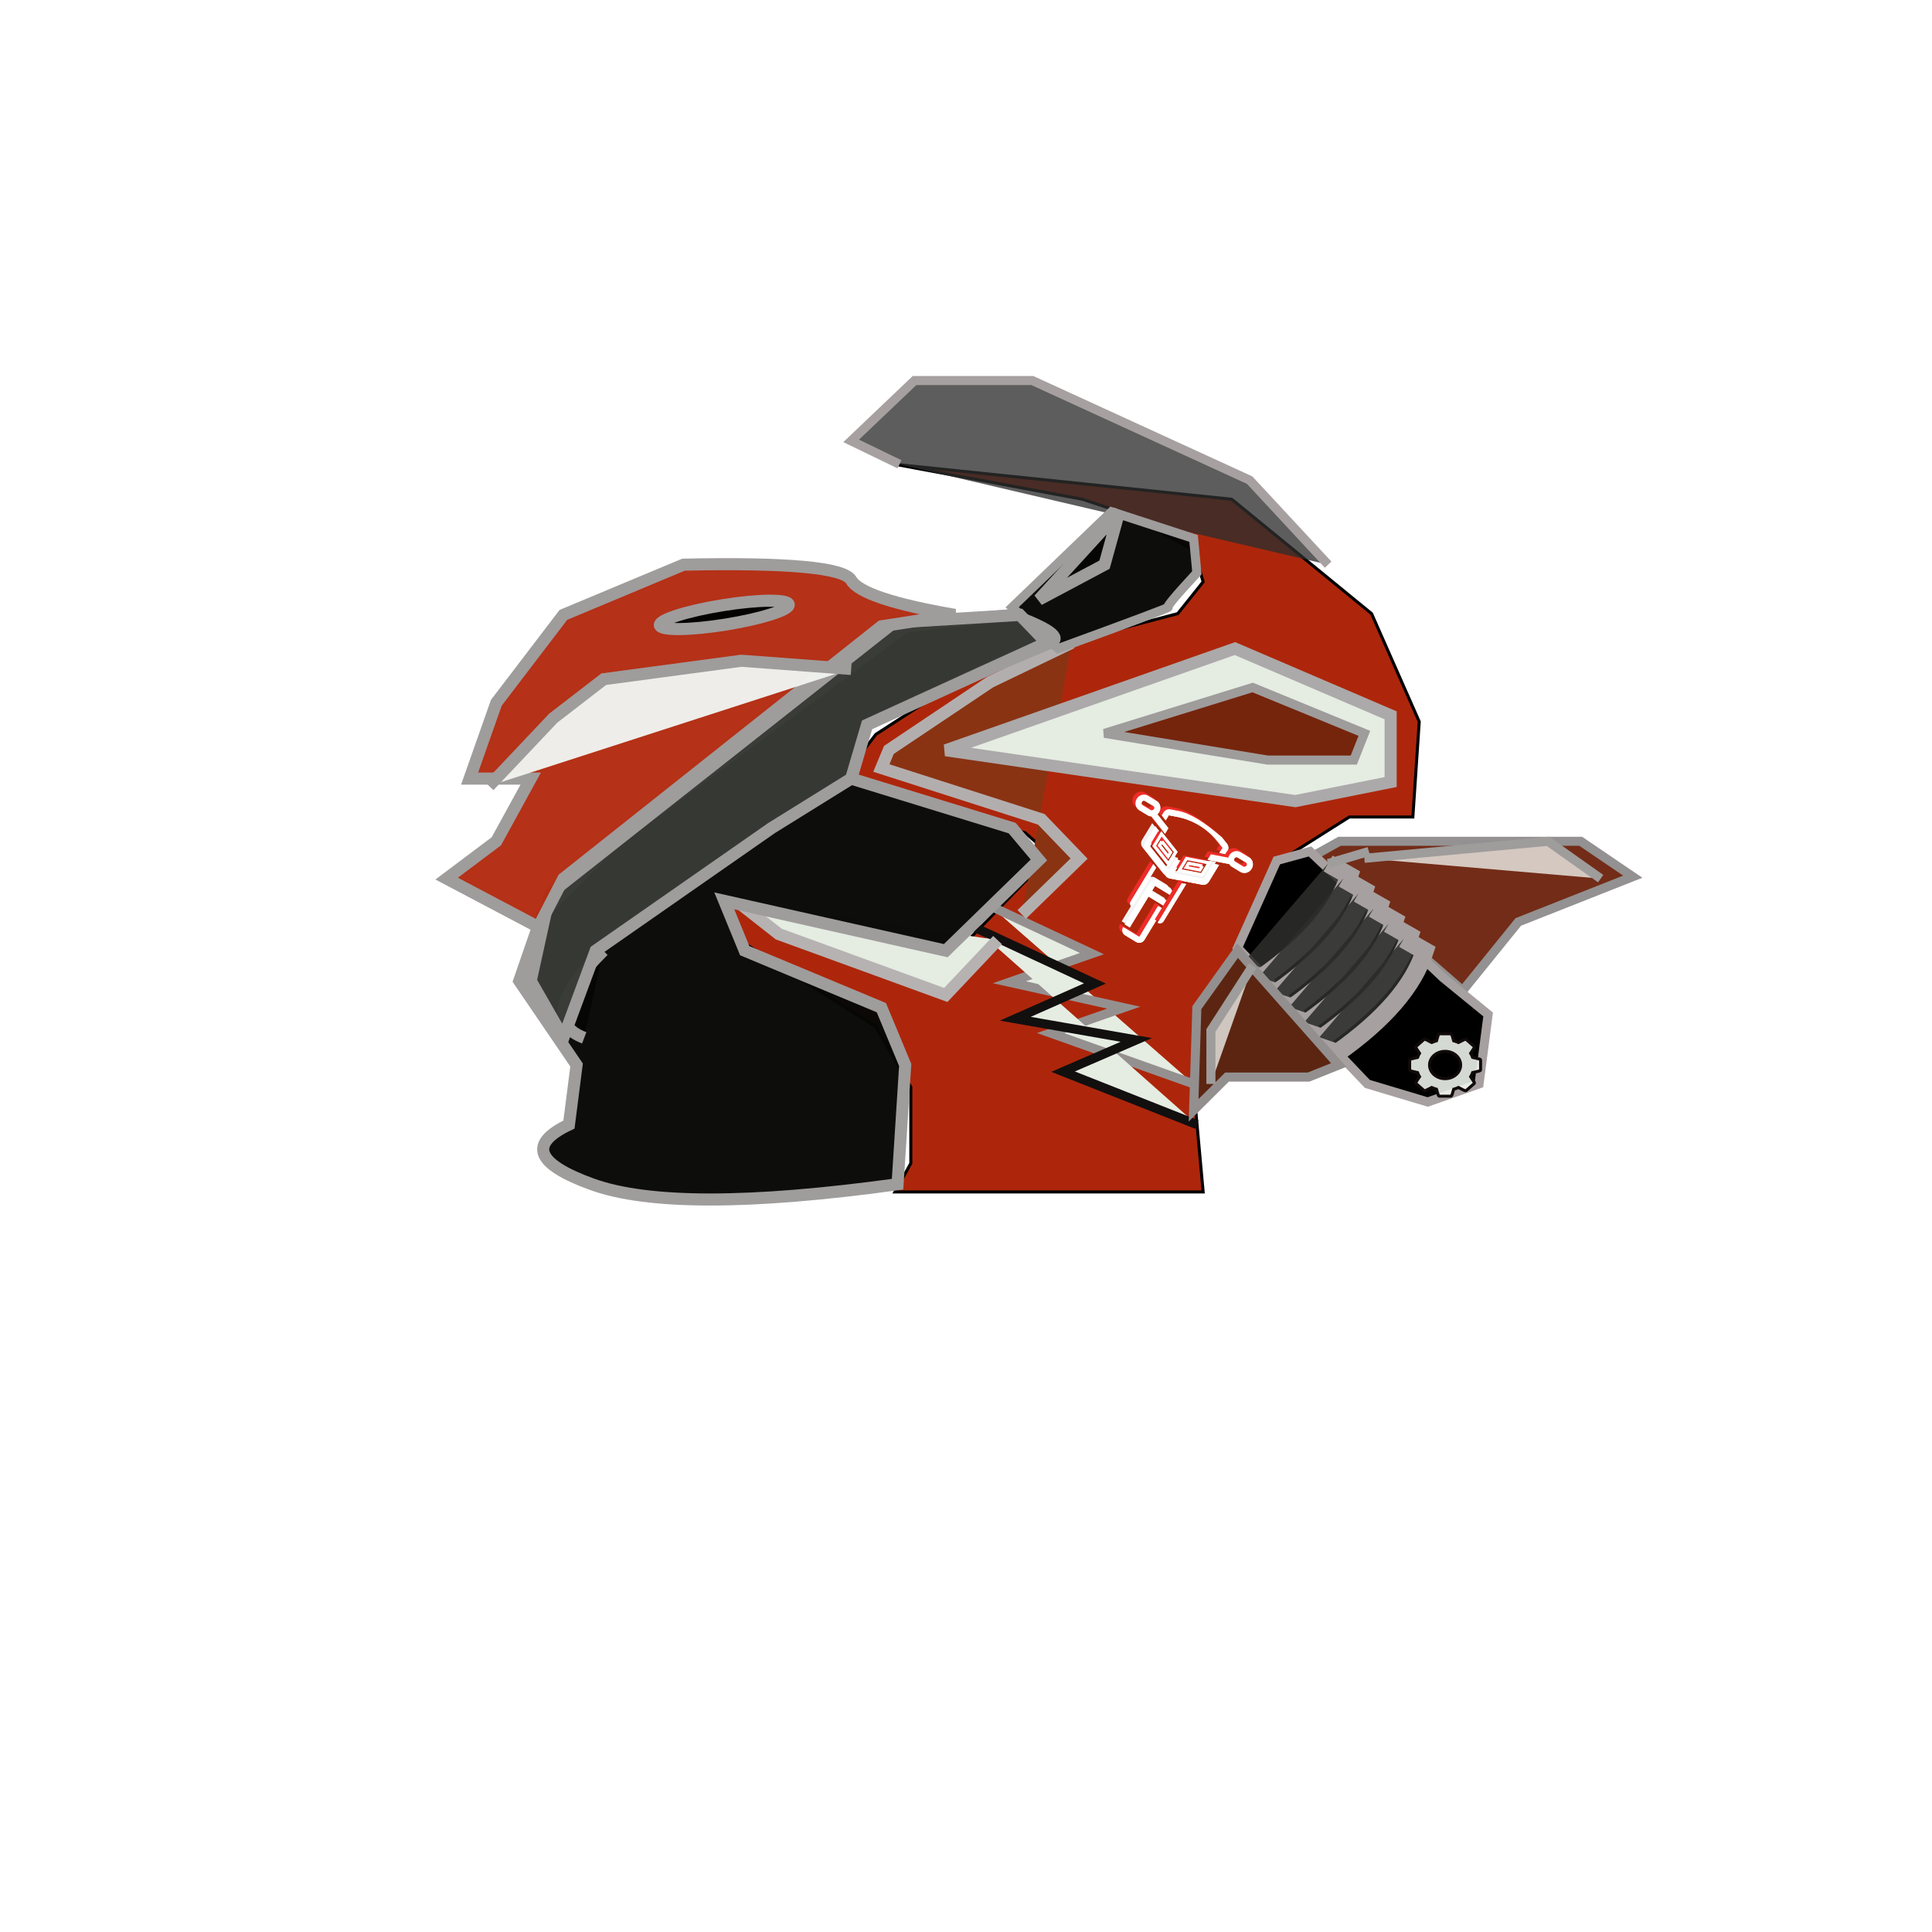 <?xml version="1.0" encoding="UTF-8" standalone="no"?>
<!DOCTYPE svg PUBLIC "-//W3C//DTD SVG 1.1//EN" "http://www.w3.org/Graphics/SVG/1.1/DTD/svg11.dtd">
<svg version="1.1" xmlns="http://www.w3.org/2000/svg" xmlns:xlink="http://www.w3.org/1999/xlink" preserveAspectRatio="xMidYMid meet" viewBox="0 0 640 640" width="640" height="640"><defs><path d="M408.03 165.38L454.35 203.27L470.14 239.06L468.03 270.64L446.98 270.64L426.98 283.27L398.56 332.74L395.4 360.11L398.56 394.85L358.56 394.85L296.46 394.85L301.72 385.38L301.72 360.11L290.14 340.11L246.98 312.74L239.93 296.96L313.3 319.06L348.03 283.27L339.61 275.88L279.61 256.96L290.14 243.27L325.93 220.11L390.14 203.27L398.56 192.74L395.4 182.22L374.35 170.64L358.56 165.38L296.46 153.8L408.03 165.38Z" id="g5ihx0GQ6"></path><path d="M395.4 359.06L348.03 342.22L372.25 333.8L334.35 325.38L361.72 315.9L328.03 300.11" id="a1nNyGGFQR"></path><path d="M396.47 372.53L352.15 355L376.42 344.49L336.32 337.47L362.7 325.79L322.6 307.09" id="aj38SkYQj"></path><path d="M330.46 311.42L313.3 329.59L257.96 309.42L243.96 298.42" id="c2qg86TieM"></path><path d="M355.03 212.92L328.03 225.92L294.46 248.42L291.96 254.42L344.96 271.42L357.46 284.42L338.46 302.92" id="b559JRBoJ"></path><path d="M439.96 187.05L413.96 159.05L341.96 126.05L302.96 126.05L281.96 146.05L297.96 153.8" id="e1zgzsIGFL"></path><path d="M429.09 265.38L460.67 259.06L460.67 236.96L409.09 214.85L313.3 248.53L429.09 265.38Z" id="dVCh9YYEN"></path><path d="M397.73 290.12L387.88 288.22L390.32 284.2C390.16 284.16 390.06 284.15 390.05 284.14C389.55 284.05 389.11 283.78 388.8 283.39C388.79 283.37 388.73 283.3 388.62 283.17L386.18 287.19L379.95 279.33L382.99 274.33L381.68 272.68C379.66 276.01 378.53 277.86 378.31 278.23C377.84 279 377.9 279.99 378.45 280.69C379.13 281.54 384.56 288.39 385.24 289.25C385.55 289.64 385.99 289.91 386.49 290C387.56 290.21 396.14 291.87 397.22 292.08C398.09 292.25 399 291.84 399.47 291.06C399.69 290.69 400.81 288.84 402.84 285.51L400.76 285.11L397.73 290.12Z" id="cNnr4J4Go"></path><path d="M387.02 295.73C387.6 294.78 387.31 293.55 386.37 292.98C386 292.75 383.04 290.95 382.67 290.73C381.73 290.16 380.51 290.47 379.93 291.42C379.37 292.34 376.58 296.93 371.57 305.2L373.26 306.23L379.47 296L384.87 299.28L385.91 297.55L380.51 294.28L381.62 292.45C384.86 294.42 386.66 295.51 387.02 295.73Z" id="e3V9WJSKUI"></path><path d="M371.69 308.81C370.75 308.24 370.47 307.02 371.04 306.06C371.04 306.06 371.04 306.06 371.04 306.06L376.41 309.32L382.63 299.07L384.33 300.1C380.59 306.25 378.52 309.67 378.1 310.35C377.53 311.29 376.3 311.61 375.37 311.04C374.63 310.6 372.06 309.04 371.69 308.81Z" id="bQaS1ffu7"></path><path d="M389.37 267.63C389.1 267.58 386.96 267.17 386.69 267.11C385.81 266.94 384.91 267.35 384.44 268.13C384.4 268.19 384.2 268.52 383.84 269.11L385.15 270.76L386.18 269.07C387.86 269.39 388.78 269.57 388.97 269.6C394.19 270.62 398.88 273.46 402.19 277.63C402.31 277.78 402.9 278.52 403.96 279.85L402.93 281.55L405 281.95C405.36 281.36 405.56 281.03 405.6 280.97C406.07 280.19 406.01 279.2 405.45 278.5C405.34 278.36 404.78 277.65 403.76 276.37C397.96 271.28 393.16 268.36 389.37 267.63Z" id="aiENf2EiR"></path><path d="M383.9 277.74L386.77 281.36L385.95 282.7L383.08 279.07L383.9 277.74M381.35 279.2L386.1 285.2L388.5 281.23L383.75 275.24L383.75 275.24L381.35 279.2Z" id="cs76gW7jm"></path><path d="M397.28 285.86L396.46 287.2L391.92 286.32L392.74 284.98L397.28 285.86M392.05 283.38L389.64 287.35L397.15 288.79L399.56 284.83L399.56 284.83L392.05 283.38Z" id="b2iQEsJHrR"></path><path d="M382.4 268.74C382.6 268.57 382.77 268.36 382.91 268.13C382.91 268.12 382.97 268.02 382.98 268.01C383.76 266.72 383.37 265.04 382.1 264.28C381.82 264.11 379.61 262.77 379.34 262.6C378.07 261.84 376.4 262.26 375.62 263.55C375.61 263.56 375.55 263.66 375.54 263.67C374.76 264.96 375.15 266.63 376.42 267.4C376.7 267.57 378.91 268.91 379.19 269.08C379.56 269.31 379.98 269.43 380.4 269.46C380.7 269.84 382.21 271.74 384.93 275.18L386.04 273.34C383.86 270.58 382.65 269.05 382.4 268.74ZM380.23 267.36C379.95 267.19 377.74 265.85 377.47 265.68C377.14 265.48 377.03 265.04 377.24 264.7C377.24 264.69 377.3 264.59 377.31 264.58C377.51 264.24 377.95 264.12 378.29 264.33C378.56 264.5 380.77 265.84 381.05 266.01C381.38 266.21 381.49 266.65 381.28 266.99C381.28 267 381.25 267.04 381.21 267.11C380.78 267.41 380.46 267.5 380.23 267.36Z" id="b2vaLUd4g"></path><path d="M410 281.31C408.73 280.54 407.06 280.97 406.28 282.26C406.27 282.27 406.21 282.36 406.2 282.38C406.06 282.61 405.96 282.85 405.89 283.11C405.51 283.03 403.59 282.66 400.13 282L399.02 283.83C403.32 284.66 405.71 285.13 406.19 285.22C406.41 285.58 406.71 285.89 407.09 286.12C407.36 286.29 409.57 287.63 409.85 287.8C411.12 288.57 412.79 288.14 413.57 286.86C413.57 286.84 413.63 286.75 413.64 286.74C414.42 285.44 414.03 283.76 412.76 282.99C412.21 282.65 410.27 281.48 410 281.31ZM410.89 286.06C410.62 285.9 408.41 284.56 408.13 284.39C407.8 284.19 407.69 283.75 407.9 283.4C407.9 283.39 407.96 283.3 407.97 283.28C408.17 282.95 408.61 282.83 408.95 283.03C409.23 283.2 411.44 284.54 411.71 284.71C412.04 284.91 412.15 285.35 411.95 285.7C411.94 285.7 411.92 285.74 411.87 285.82C411.44 286.12 411.12 286.2 410.89 286.06Z" id="a1wiDcMOk"></path><path d="M374.04 299.51L381.98 286.43L381.04 285.24C376.56 292.62 374.07 296.72 373.58 297.54C373.16 298.22 373.37 299.1 374.04 299.51C374.04 299.51 374.04 299.51 374.04 299.51Z" id="bZT1UaNx2"></path><path d="M382.51 304.65C383.18 305.06 384.06 304.83 384.47 304.15C384.97 303.33 387.45 299.24 391.93 291.87L390.44 291.58L382.51 304.65C382.51 304.65 382.51 304.65 382.51 304.65Z" id="al0NLsKFV"></path><path d="" id="b20CDYrhGC"></path><path d="M484.54 328.16L502.94 305.41L540.88 290.41L523.63 278.69L466.72 278.69L443.73 278.69L433.96 284.16L484.54 328.16Z" id="a3PVe8PBvR"></path><path d="M422.96 285.05L433.96 282.05L477.96 323.8L492.96 336.05L489.96 359.06L472.96 365.05L452.96 359.06L409.96 314L422.96 285.05Z" id="b8NaD0AE8"></path><path d="M439.96 286.05L446.96 290.05C445.12 295.78 441.79 301.46 436.96 307.09C432.12 312.71 425.79 318.28 417.96 323.8L409.96 321.05" id="k8BUNxpwJ"></path><path d="M444.96 291.05L451.96 295.05C450.12 300.78 446.79 306.46 441.96 312.09C437.12 317.71 430.79 323.28 422.96 328.8L414.96 326.05" id="b6WB9QLfbU"></path><path d="M449.96 296.05L456.96 300.05C455.12 305.78 451.79 311.46 446.96 317.09C442.12 322.71 435.79 328.28 427.96 333.8L419.96 331.05" id="b6UtdK4vaa"></path><path d="M454.96 301.05L461.96 305.05C460.12 310.78 456.79 316.46 451.96 322.09C447.12 327.71 440.79 333.28 432.96 338.8L424.96 336.05" id="a6Ham3EHe"></path><path d="M459.96 306.05L466.96 310.05C465.12 315.78 461.79 321.46 456.96 327.09C452.12 332.71 445.79 338.28 437.96 343.8L429.96 341.05" id="a52XYZ1FT"></path><path d="M464.96 311.05L471.96 315.05C470.12 320.78 466.79 326.46 461.96 332.09C457.12 337.71 450.79 343.28 442.96 348.8L434.96 346.05" id="e255icMBUo"></path><path d="M480.52 342.47L480.54 342.47L480.56 342.47L480.58 342.48L480.6 342.48L480.62 342.49L480.64 342.5L480.66 342.51L480.68 342.51L480.7 342.53L480.71 342.54L480.73 342.55L480.75 342.56L480.76 342.57L480.78 342.59L480.79 342.6L480.81 342.62L480.82 342.64L480.83 342.65L480.85 342.67L480.86 342.69L480.87 342.71L480.89 342.73L480.9 342.75L480.91 342.77L480.92 342.79L480.93 342.81L480.94 342.84L480.95 342.86L480.96 342.88L480.98 342.91L480.99 342.93L481 342.95L481.01 342.98L481.02 343.01L481.03 343.03L481.04 343.06L481.05 343.08L481.06 343.11L481.56 344.79L481.72 344.83L482.08 344.94L482.42 345.06L482.76 345.19L483.09 345.34L483.12 345.35L484.83 344.48L484.86 344.47L484.89 344.45L484.92 344.44L484.95 344.43L484.97 344.42L485 344.41L485.03 344.4L485.05 344.39L485.08 344.38L485.11 344.37L485.13 344.36L485.16 344.35L485.18 344.34L485.21 344.33L485.24 344.32L485.26 344.32L485.28 344.31L485.31 344.3L485.33 344.3L485.36 344.29L485.38 344.29L485.4 344.29L485.43 344.29L485.45 344.28L485.47 344.28L485.49 344.28L485.52 344.29L485.54 344.29L485.56 344.29L485.58 344.29L485.6 344.3L485.62 344.3L485.64 344.31L485.66 344.32L485.68 344.33L485.7 344.34L485.71 344.35L485.73 344.36L485.75 344.37L485.77 344.39L488.26 346.58L488.28 346.6L488.29 346.61L488.31 346.63L488.32 346.64L488.33 346.66L488.34 346.68L488.35 346.7L488.36 346.71L488.37 346.73L488.37 346.75L488.38 346.77L488.38 346.79L488.38 346.81L488.39 346.83L488.39 346.85L488.39 346.87L488.39 346.89L488.38 346.91L488.38 346.93L488.38 346.95L488.37 346.97L488.37 346.99L488.36 347.02L488.35 347.04L488.35 347.06L488.34 347.08L488.33 347.1L488.32 347.13L488.31 347.15L488.3 347.17L488.29 347.19L488.27 347.22L488.26 347.24L488.25 347.26L488.23 347.29L488.22 347.31L488.2 347.33L488.19 347.36L488.17 347.38L488.16 347.4L487.17 348.91L487.19 348.94L487.35 349.23L487.5 349.53L487.64 349.83L487.77 350.14L487.82 350.28L489.72 350.73L489.75 350.74L489.78 350.74L489.81 350.75L489.84 350.76L489.87 350.77L489.9 350.77L489.93 350.78L489.95 350.79L489.98 350.8L490.01 350.81L490.03 350.82L490.06 350.82L490.08 350.83L490.11 350.84L490.13 350.86L490.15 350.87L490.18 350.88L490.2 350.89L490.22 350.9L490.24 350.91L490.26 350.93L490.28 350.94L490.3 350.95L490.31 350.97L490.33 350.98L490.35 351L490.36 351.01L490.37 351.03L490.39 351.04L490.4 351.06L490.41 351.07L490.42 351.09L490.43 351.11L490.43 351.13L490.44 351.15L490.45 351.17L490.45 351.19L490.45 351.21L490.46 351.23L490.46 351.25L490.46 354.35L490.46 354.37L490.45 354.39L490.45 354.41L490.45 354.43L490.44 354.45L490.43 354.46L490.43 354.48L490.42 354.5L490.41 354.52L490.4 354.53L490.39 354.55L490.37 354.56L490.36 354.58L490.35 354.59L490.33 354.61L490.31 354.62L490.3 354.63L490.28 354.64L490.26 354.66L490.24 354.67L490.22 354.68L490.2 354.69L490.18 354.7L490.15 354.71L490.13 354.72L490.11 354.74L490.08 354.75L490.06 354.76L490.03 354.77L490.01 354.77L489.98 354.78L489.95 354.79L489.93 354.8L489.9 354.81L489.87 354.82L489.84 354.83L489.81 354.84L489.78 354.85L489.75 354.86L489.72 354.86L487.82 355.31L487.77 355.45L487.64 355.76L487.5 356.07L487.35 356.36L487.19 356.66L487.17 356.69L488.16 358.19L488.17 358.21L488.19 358.23L488.2 358.26L488.22 358.28L488.23 358.3L488.25 358.33L488.26 358.35L488.27 358.37L488.29 358.39L488.3 358.42L488.31 358.44L488.32 358.46L488.33 358.49L488.34 358.51L488.35 358.53L488.35 358.55L488.36 358.57L488.37 358.6L488.37 358.62L488.38 358.64L488.38 358.66L488.38 358.68L488.39 358.7L488.39 358.72L488.39 358.74L488.39 358.76L488.38 358.78L488.38 358.8L488.38 358.82L488.37 358.84L488.37 358.86L488.36 358.88L488.35 358.89L488.34 358.91L488.33 358.93L488.32 358.94L488.31 358.96L488.29 358.98L488.28 358.99L488.26 359.01L485.77 361.2L485.75 361.21L485.73 361.23L485.71 361.24L485.7 361.25L485.68 361.26L485.66 361.27L485.64 361.28L485.62 361.28L485.6 361.29L485.58 361.29L485.56 361.3L485.54 361.3L485.52 361.3L485.49 361.3L485.47 361.3L485.45 361.3L485.43 361.3L485.4 361.3L485.38 361.3L485.36 361.29L485.33 361.29L485.31 361.28L485.28 361.28L485.26 361.27L485.24 361.27L485.21 361.26L485.18 361.25L485.16 361.24L485.13 361.23L485.11 361.22L485.08 361.21L485.05 361.2L485.03 361.19L485 361.18L484.97 361.17L484.95 361.16L484.92 361.15L484.89 361.13L484.86 361.12L484.83 361.11L483.13 360.24L483.09 360.26L482.76 360.4L482.42 360.53L482.08 360.66L481.72 360.77L481.56 360.81L481.06 362.48L481.05 362.51L481.04 362.54L481.03 362.56L481.02 362.59L481.01 362.62L481 362.64L480.99 362.66L480.98 362.69L480.96 362.71L480.95 362.74L480.94 362.76L480.93 362.78L480.92 362.8L480.91 362.83L480.9 362.85L480.89 362.87L480.87 362.89L480.86 362.91L480.85 362.92L480.83 362.94L480.82 362.96L480.81 362.98L480.79 362.99L480.78 363.01L480.76 363.02L480.75 363.03L480.73 363.05L480.71 363.06L480.7 363.07L480.68 363.08L480.66 363.09L480.64 363.1L480.62 363.11L480.6 363.11L480.58 363.12L480.56 363.12L480.54 363.13L480.52 363.13L480.49 363.13L480.47 363.13L476.94 363.13L476.92 363.13L476.9 363.13L476.87 363.13L476.85 363.12L476.83 363.12L476.81 363.11L476.79 363.11L476.77 363.1L476.75 363.09L476.73 363.08L476.71 363.07L476.69 363.06L476.67 363.05L476.66 363.03L476.64 363.02L476.62 363.01L476.61 362.99L476.59 362.98L476.58 362.96L476.56 362.94L476.55 362.92L476.54 362.91L476.52 362.89L476.51 362.87L476.5 362.85L476.49 362.83L476.47 362.8L476.46 362.78L476.45 362.76L476.44 362.74L476.43 362.71L476.42 362.69L476.41 362.66L476.4 362.64L476.39 362.62L476.39 362.59L476.38 362.56L476.37 362.54L476.36 362.51L476.36 362.48L475.85 360.81L475.69 360.77L475.34 360.66L474.99 360.53L474.65 360.4L474.32 360.26L474.28 360.24L472.58 361.1L472.55 361.12L472.53 361.13L472.5 361.14L472.47 361.16L472.45 361.17L472.42 361.18L472.39 361.19L472.37 361.21L472.34 361.22L472.32 361.23L472.29 361.24L472.26 361.25L472.24 361.25L472.21 361.26L472.19 361.27L472.16 361.28L472.14 361.28L472.11 361.29L472.09 361.29L472.06 361.3L472.04 361.3L472.02 361.3L471.99 361.3L471.97 361.3L471.95 361.3L471.92 361.3L471.9 361.3L471.88 361.3L471.86 361.3L471.84 361.29L471.82 361.29L471.79 361.28L471.77 361.27L471.75 361.27L471.73 361.26L471.72 361.25L471.7 361.23L471.68 361.22L471.66 361.21L471.64 361.19L469.15 359L469.13 358.99L469.12 358.97L469.11 358.96L469.09 358.94L469.08 358.92L469.07 358.91L469.06 358.89L469.06 358.87L469.05 358.85L469.04 358.84L469.04 358.82L469.04 358.8L469.03 358.78L469.03 358.76L469.03 358.74L469.03 358.72L469.03 358.7L469.04 358.68L469.04 358.66L469.04 358.64L469.05 358.62L469.05 358.6L469.06 358.58L469.07 358.56L469.08 358.53L469.08 358.51L469.09 358.49L469.1 358.47L469.11 358.44L469.12 358.42L469.14 358.4L469.15 358.37L469.16 358.35L469.17 358.33L469.19 358.3L469.2 358.28L469.21 358.25L469.23 358.23L469.24 358.2L469.25 358.18L470.24 356.68L470.22 356.66L470.06 356.36L469.91 356.07L469.77 355.76L469.65 355.45L469.6 355.31L467.69 354.86L467.66 354.86L467.63 354.85L467.6 354.84L467.57 354.83L467.54 354.82L467.51 354.81L467.49 354.8L467.46 354.79L467.43 354.78L467.4 354.77L467.38 354.77L467.35 354.76L467.33 354.75L467.3 354.74L467.28 354.72L467.26 354.71L467.23 354.7L467.21 354.69L467.19 354.68L467.17 354.67L467.15 354.66L467.13 354.64L467.11 354.63L467.1 354.62L467.08 354.61L467.07 354.59L467.05 354.58L467.04 354.56L467.03 354.55L467.01 354.53L467 354.52L466.99 354.5L466.98 354.48L466.98 354.46L466.97 354.45L466.97 354.43L466.96 354.41L466.96 354.39L466.96 354.37L466.96 354.35L466.96 351.25L466.96 351.23L466.96 351.21L466.96 351.19L466.97 351.17L466.97 351.15L466.98 351.13L466.98 351.11L466.99 351.09L467 351.07L467.01 351.06L467.03 351.04L467.04 351.03L467.05 351.01L467.07 351L467.08 350.98L467.1 350.97L467.11 350.95L467.13 350.94L467.15 350.93L467.17 350.91L467.19 350.9L467.21 350.89L467.23 350.88L467.26 350.87L467.28 350.86L467.3 350.84L467.33 350.83L467.35 350.82L467.38 350.82L467.4 350.81L467.43 350.8L467.46 350.79L467.49 350.78L467.51 350.77L467.54 350.77L467.57 350.76L467.6 350.75L467.63 350.74L467.66 350.74L467.69 350.73L469.6 350.28L469.65 350.14L469.77 349.83L469.91 349.53L470.06 349.23L470.22 348.94L470.24 348.91L469.25 347.41L469.24 347.38L469.23 347.36L469.21 347.33L469.2 347.31L469.19 347.29L469.17 347.26L469.16 347.24L469.15 347.21L469.14 347.19L469.12 347.17L469.11 347.14L469.1 347.12L469.09 347.1L469.08 347.08L469.08 347.06L469.07 347.03L469.06 347.01L469.05 346.99L469.05 346.97L469.04 346.95L469.04 346.93L469.04 346.91L469.03 346.89L469.03 346.87L469.03 346.85L469.03 346.83L469.03 346.81L469.04 346.79L469.04 346.77L469.04 346.75L469.05 346.74L469.06 346.72L469.06 346.7L469.07 346.68L469.08 346.67L469.09 346.65L469.11 346.63L469.12 346.62L469.13 346.6L469.15 346.59L471.64 344.39L471.66 344.38L471.68 344.37L471.7 344.35L471.72 344.34L471.73 344.33L471.75 344.32L471.77 344.32L471.79 344.31L471.82 344.3L471.84 344.3L471.86 344.29L471.88 344.29L471.9 344.29L471.92 344.28L471.95 344.28L471.97 344.28L471.99 344.28L472.02 344.29L472.04 344.29L472.06 344.29L472.09 344.3L472.11 344.3L472.14 344.31L472.16 344.31L472.19 344.32L472.21 344.33L472.24 344.33L472.26 344.34L472.29 344.35L472.32 344.36L472.34 344.37L472.37 344.38L472.39 344.39L472.42 344.41L472.45 344.42L472.47 344.43L472.5 344.44L472.53 344.46L472.55 344.47L472.58 344.49L474.28 345.35L474.32 345.34L474.65 345.19L474.99 345.06L475.34 344.94L475.69 344.83L475.85 344.79L476.36 343.11L476.36 343.08L476.37 343.06L476.38 343.03L476.39 343.01L476.39 342.98L476.4 342.95L476.41 342.93L476.42 342.91L476.43 342.88L476.44 342.86L476.45 342.84L476.46 342.81L476.47 342.79L476.49 342.77L476.5 342.75L476.51 342.73L476.52 342.71L476.54 342.69L476.55 342.67L476.56 342.65L476.58 342.64L476.59 342.62L476.61 342.6L476.62 342.59L476.64 342.57L476.66 342.56L476.67 342.55L476.69 342.54L476.71 342.53L476.73 342.51L476.75 342.51L476.77 342.5L476.79 342.49L476.81 342.48L476.83 342.48L476.85 342.47L476.87 342.47L476.9 342.47L476.92 342.46L476.94 342.46L480.47 342.46L480.49 342.46L480.52 342.47ZM478.28 348.29L478.08 348.31L477.87 348.34L477.67 348.37L477.47 348.41L477.27 348.45L477.08 348.51L476.89 348.57L476.7 348.63L476.52 348.7L476.34 348.78L476.17 348.86L476 348.95L475.83 349.05L475.67 349.15L475.51 349.25L475.36 349.36L475.21 349.48L475.07 349.6L474.93 349.73L474.8 349.86L474.68 349.99L474.56 350.13L474.44 350.27L474.34 350.42L474.23 350.57L474.14 350.72L474.05 350.88L473.97 351.04L473.89 351.2L473.83 351.37L473.77 351.54L473.71 351.71L473.67 351.89L473.63 352.06L473.6 352.24L473.58 352.43L473.57 352.61L473.57 352.8L473.57 352.98L473.58 353.17L473.6 353.35L473.63 353.53L473.67 353.71L473.71 353.88L473.77 354.06L473.83 354.23L473.89 354.39L473.97 354.56L474.05 354.72L474.14 354.88L474.23 355.03L474.34 355.18L474.44 355.33L474.56 355.47L474.68 355.61L474.8 355.74L474.93 355.87L475.07 355.99L475.21 356.11L475.36 356.23L475.51 356.34L475.67 356.45L475.83 356.55L476 356.64L476.17 356.73L476.34 356.81L476.52 356.89L476.7 356.96L476.89 357.03L477.08 357.09L477.27 357.14L477.47 357.19L477.67 357.23L477.87 357.26L478.08 357.28L478.28 357.3L478.49 357.31L478.71 357.32L478.92 357.31L479.13 357.3L479.33 357.28L479.54 357.26L479.74 357.23L479.94 357.19L480.14 357.14L480.33 357.09L480.52 357.03L480.71 356.96L480.89 356.89L481.07 356.81L481.24 356.73L481.41 356.64L481.58 356.55L481.74 356.45L481.9 356.34L482.05 356.23L482.2 356.11L482.34 355.99L482.48 355.87L482.61 355.74L482.73 355.61L482.85 355.47L482.97 355.33L483.08 355.18L483.18 355.03L483.27 354.88L483.36 354.72L483.44 354.56L483.52 354.39L483.58 354.23L483.64 354.06L483.7 353.88L483.74 353.71L483.78 353.53L483.81 353.35L483.83 353.17L483.84 352.98L483.85 352.8L483.84 352.61L483.83 352.43L483.81 352.24L483.78 352.06L483.74 351.89L483.7 351.71L483.64 351.54L483.58 351.37L483.52 351.2L483.44 351.04L483.36 350.88L483.27 350.72L483.18 350.57L483.08 350.42L482.97 350.27L482.85 350.13L482.73 349.99L482.61 349.86L482.48 349.73L482.34 349.6L482.2 349.48L482.05 349.36L481.9 349.25L481.74 349.15L481.58 349.05L481.41 348.95L481.24 348.86L481.07 348.78L480.89 348.7L480.71 348.63L480.52 348.57L480.33 348.51L480.14 348.45L479.94 348.41L479.74 348.37L479.54 348.34L479.33 348.31L479.13 348.29L478.92 348.28L478.71 348.28L478.49 348.28L478.28 348.29Z" id="e115JpvHpb"></path><path d="M409.96 314.92L396.47 333.8L395.4 367.8L406.46 356.8L433.46 356.8L443.46 352.8L409.96 314.92Z" id="alIqah4ou"></path><path d="M530.24 291.05L512.79 278.69L451.96 284.33" id="c1WFzAFxzX"></path><path d="M439.96 286.05L453.46 282.05L439.96 286.05Z" id="bhl3rTY4q"></path><path d="M414.96 319.92L401.13 341.36L401.13 359.06" id="a3tq6QG1Zu"></path><path d="M395.4 178.37L396.47 189.76C389.45 197.36 386.28 201.15 386.98 201.15C387.68 201.15 375.52 205.72 350.49 214.85L335.3 201.15L368.21 169.51L395.4 178.37Z" id="d13Urkc1P7"></path><path d="M419.96 251.79L448.46 251.79L451.96 242.93L414.96 227.74L365.89 242.93L419.96 251.79Z" id="bwlNR5pHP"></path><path d="M370.75 169.51L365.89 187.05L344.16 198.62L370.75 169.51Z" id="d3anfcWTu"></path><path d="M347.96 212.92C344.09 214.55 336.33 217.8 324.71 222.67L287.21 240.11L281.96 257.92L335.3 274.32L344.16 284.87L313.3 314.92L239.93 298.42L246.7 314.92L291.96 333.8L299.86 352.8L297.33 392.29C248.38 399.04 214.63 399.04 196.06 392.29C177.5 385.54 174.97 378.96 188.47 372.53L191 352.8L172.01 324.92L179.61 302.92L203.66 278.69L299.86 207.48L335.3 203.69C347.62 208.22 351.84 211.3 347.96 212.92Z" id="cPqGzA4vi"></path><path d="M199.86 314.92C184.67 330.01 182.56 339.63 193.53 343.8" id="g1vrFXzhRZ"></path><path d="M186.63 343.8L175.81 324.92L182.14 296.05L296.06 206.22L337.83 203.69L346.7 212.92L287.21 240.11L281.96 257.92L255.56 274.32L197.33 314.92L186.63 343.8Z" id="aYFEpRRMV"></path><path d="M291.96 207.48L186.63 291.05L178.34 307.09L147.96 291.05L164.42 278.69L175.81 257.92L155.56 257.92L164.42 232.8L186.63 203.69L226.44 187.05C261.04 186.33 279.55 188.04 281.96 192.18C284.37 196.32 295.82 200.16 316.32 203.69L291.96 207.48Z" id="a67rKzadl"></path><path d="" id="a3MaDJ9o8"></path><path d="M281.96 221.6L245.56 218.88L199.99 224.99L183.25 237.91L162.01 260.37" id="afib8Maq"></path><path d="M218.58 207.12C218.86 208.9 228.66 208.79 240.45 206.89C252.23 205 261.56 202.02 261.28 200.25C260.99 198.48 251.2 198.58 239.41 200.48C227.63 202.38 218.29 205.35 218.58 207.12Z" id="bYjcuDqzQ"></path></defs><g><g><g><use xlink:href="#g5ihx0GQ6" opacity="1" fill="#ad260b" fill-opacity="1"></use><g><use xlink:href="#g5ihx0GQ6" opacity="1" fill-opacity="0" stroke="#000000" stroke-width="1" stroke-opacity="1"></use></g></g><g><use xlink:href="#a1nNyGGFQR" opacity="1" fill="#e5ece2" fill-opacity="1"></use><g><use xlink:href="#a1nNyGGFQR" opacity="1" fill-opacity="0" stroke="#959090" stroke-width="3" stroke-opacity="1"></use></g></g><g><use xlink:href="#aj38SkYQj" opacity="1" fill="#e5ece2" fill-opacity="1"></use><g><use xlink:href="#aj38SkYQj" opacity="1" fill-opacity="0" stroke="#120f0f" stroke-width="3" stroke-opacity="1"></use></g></g><g><use xlink:href="#c2qg86TieM" opacity="1" fill="#e5ece2" fill-opacity="1"></use><g><use xlink:href="#c2qg86TieM" opacity="1" fill-opacity="0" stroke="#b6b2b2" stroke-width="4" stroke-opacity="1"></use></g></g><g><use xlink:href="#b559JRBoJ" opacity="1" fill="#893313" fill-opacity="1"></use><g><use xlink:href="#b559JRBoJ" opacity="1" fill-opacity="0" stroke="#b3aeae" stroke-width="4" stroke-opacity="1"></use></g></g><g><use xlink:href="#e1zgzsIGFL" opacity="1" fill="#2d2e2c" fill-opacity="0.77"></use><g><use xlink:href="#e1zgzsIGFL" opacity="1" fill-opacity="0" stroke="#a7a0a0" stroke-width="3" stroke-opacity="1"></use></g></g><g><use xlink:href="#dVCh9YYEN" opacity="1" fill="#e5ece2" fill-opacity="1"></use><g><use xlink:href="#dVCh9YYEN" opacity="1" fill-opacity="0" stroke="#aba9a9" stroke-width="4" stroke-opacity="1"></use></g></g><g><g><g><filter id="shadow5723612" x="368.99" y="263.68" width="43.84" height="38.44" filterUnits="userSpaceOnUse" primitiveUnits="userSpaceOnUse"><feFlood></feFlood><feComposite in2="SourceAlpha" operator="in"></feComposite><feGaussianBlur stdDeviation="1"></feGaussianBlur><feOffset dx="1" dy="1" result="afterOffset"></feOffset><feFlood flood-color="#000000" flood-opacity="0.5"></feFlood><feComposite in2="afterOffset" operator="in"></feComposite><feMorphology operator="dilate" radius="1"></feMorphology><feComposite in2="SourceAlpha" operator="out"></feComposite></filter><path d="M397.73 290.12L387.88 288.22L390.32 284.2C390.16 284.16 390.06 284.15 390.05 284.14C389.55 284.05 389.11 283.78 388.8 283.39C388.79 283.37 388.73 283.3 388.62 283.17L386.18 287.19L379.95 279.33L382.99 274.33L381.68 272.68C379.66 276.01 378.53 277.86 378.31 278.23C377.84 279 377.9 279.99 378.45 280.69C379.13 281.54 384.56 288.39 385.24 289.25C385.55 289.64 385.99 289.91 386.49 290C387.56 290.21 396.14 291.87 397.22 292.08C398.09 292.25 399 291.84 399.47 291.06C399.69 290.69 400.81 288.84 402.84 285.51L400.76 285.11L397.73 290.12Z" id="a4qPNjns5" fill="white" fill-opacity="1" filter="url(#shadow5723612)"></path></g><use xlink:href="#cNnr4J4Go" opacity="1" fill="#f3f3f3" fill-opacity="1"></use><g><use xlink:href="#cNnr4J4Go" opacity="1" fill-opacity="0" stroke="#000000" stroke-width="1" stroke-opacity="0"></use></g><g><filter id="shadow6027454" x="368.99" y="263.68" width="43.84" height="38.44" filterUnits="userSpaceOnUse" primitiveUnits="userSpaceOnUse"><feFlood></feFlood><feComposite in2="SourceAlpha" operator="out"></feComposite><feGaussianBlur stdDeviation="1"></feGaussianBlur><feOffset dx="1" dy="1" result="afterOffset"></feOffset><feFlood flood-color="#000000" flood-opacity="0.5"></feFlood><feComposite in2="afterOffset" operator="in"></feComposite><feMorphology operator="dilate" radius="1"></feMorphology><feComposite in2="SourceAlpha" operator="in"></feComposite></filter><path d="M397.73 290.12L387.88 288.22L390.32 284.2C390.16 284.16 390.06 284.15 390.05 284.14C389.55 284.05 389.11 283.78 388.8 283.39C388.79 283.37 388.73 283.3 388.62 283.17L386.18 287.19L379.95 279.33L382.99 274.33L381.68 272.68C379.66 276.01 378.53 277.86 378.31 278.23C377.84 279 377.9 279.99 378.45 280.69C379.13 281.54 384.56 288.39 385.24 289.25C385.55 289.64 385.99 289.91 386.49 290C387.56 290.21 396.14 291.87 397.22 292.08C398.09 292.25 399 291.84 399.47 291.06C399.69 290.69 400.81 288.84 402.84 285.51L400.76 285.11L397.73 290.12Z" id="f3yCIv7KIC" fill="white" fill-opacity="1" filter="url(#shadow6027454)"></path></g></g><g><g><filter id="shadow9132632" x="362.57" y="281.45" width="34.75" height="34.78" filterUnits="userSpaceOnUse" primitiveUnits="userSpaceOnUse"><feFlood></feFlood><feComposite in2="SourceAlpha" operator="in"></feComposite><feGaussianBlur stdDeviation="1"></feGaussianBlur><feOffset dx="1" dy="1" result="afterOffset"></feOffset><feFlood flood-color="#000000" flood-opacity="0.5"></feFlood><feComposite in2="afterOffset" operator="in"></feComposite><feMorphology operator="dilate" radius="1"></feMorphology><feComposite in2="SourceAlpha" operator="out"></feComposite></filter><path d="M387.02 295.73C387.6 294.78 387.31 293.55 386.37 292.98C386 292.75 383.04 290.95 382.67 290.73C381.73 290.16 380.51 290.47 379.93 291.42C379.37 292.34 376.58 296.93 371.57 305.2L373.26 306.23L379.47 296L384.87 299.28L385.91 297.55L380.51 294.28L381.62 292.45C384.86 294.42 386.66 295.51 387.02 295.73Z" id="a1shs0hjo9" fill="white" fill-opacity="1" filter="url(#shadow9132632)"></path></g><use xlink:href="#e3V9WJSKUI" opacity="1" fill="#f3f3f3" fill-opacity="1"></use><g><use xlink:href="#e3V9WJSKUI" opacity="1" fill-opacity="0" stroke="#000000" stroke-width="1" stroke-opacity="0"></use></g><g><filter id="shadow13219330" x="362.57" y="281.45" width="34.75" height="34.78" filterUnits="userSpaceOnUse" primitiveUnits="userSpaceOnUse"><feFlood></feFlood><feComposite in2="SourceAlpha" operator="out"></feComposite><feGaussianBlur stdDeviation="1"></feGaussianBlur><feOffset dx="1" dy="1" result="afterOffset"></feOffset><feFlood flood-color="#000000" flood-opacity="0.5"></feFlood><feComposite in2="afterOffset" operator="in"></feComposite><feMorphology operator="dilate" radius="1"></feMorphology><feComposite in2="SourceAlpha" operator="in"></feComposite></filter><path d="M387.02 295.73C387.6 294.78 387.31 293.55 386.37 292.98C386 292.75 383.04 290.95 382.67 290.73C381.73 290.16 380.51 290.47 379.93 291.42C379.37 292.34 376.58 296.93 371.57 305.2L373.26 306.23L379.47 296L384.87 299.28L385.91 297.55L380.51 294.28L381.62 292.45C384.86 294.42 386.66 295.51 387.02 295.73Z" id="c1e0wFTJQx" fill="white" fill-opacity="1" filter="url(#shadow13219330)"></path></g></g><g><g><filter id="shadow3163931" x="361.75" y="290.07" width="32.58" height="31.26" filterUnits="userSpaceOnUse" primitiveUnits="userSpaceOnUse"><feFlood></feFlood><feComposite in2="SourceAlpha" operator="in"></feComposite><feGaussianBlur stdDeviation="1"></feGaussianBlur><feOffset dx="1" dy="1" result="afterOffset"></feOffset><feFlood flood-color="#000000" flood-opacity="0.5"></feFlood><feComposite in2="afterOffset" operator="in"></feComposite><feMorphology operator="dilate" radius="1"></feMorphology><feComposite in2="SourceAlpha" operator="out"></feComposite></filter><path d="M371.69 308.81C370.75 308.24 370.47 307.02 371.04 306.06C371.04 306.06 371.04 306.06 371.04 306.06L376.41 309.32L382.63 299.07L384.33 300.1C380.59 306.25 378.52 309.67 378.1 310.35C377.53 311.29 376.3 311.61 375.37 311.04C374.63 310.6 372.06 309.04 371.69 308.81Z" id="cbQBnXcPD" fill="white" fill-opacity="1" filter="url(#shadow3163931)"></path></g><use xlink:href="#bQaS1ffu7" opacity="1" fill="#ee2c28" fill-opacity="1"></use><g><use xlink:href="#bQaS1ffu7" opacity="1" fill-opacity="0" stroke="#000000" stroke-width="1" stroke-opacity="0"></use></g><g><filter id="shadow13920349" x="361.75" y="290.07" width="32.58" height="31.26" filterUnits="userSpaceOnUse" primitiveUnits="userSpaceOnUse"><feFlood></feFlood><feComposite in2="SourceAlpha" operator="out"></feComposite><feGaussianBlur stdDeviation="1"></feGaussianBlur><feOffset dx="1" dy="1" result="afterOffset"></feOffset><feFlood flood-color="#000000" flood-opacity="0.5"></feFlood><feComposite in2="afterOffset" operator="in"></feComposite><feMorphology operator="dilate" radius="1"></feMorphology><feComposite in2="SourceAlpha" operator="in"></feComposite></filter><path d="M371.69 308.81C370.75 308.24 370.47 307.02 371.04 306.06C371.04 306.06 371.04 306.06 371.04 306.06L376.41 309.32L382.63 299.07L384.33 300.1C380.59 306.25 378.52 309.67 378.1 310.35C377.53 311.29 376.3 311.61 375.37 311.04C374.63 310.6 372.06 309.04 371.69 308.81Z" id="a1MgPFHqxO" fill="white" fill-opacity="1" filter="url(#shadow13920349)"></path></g></g><g><g><filter id="shadow10525109" x="374.84" y="258.08" width="41.07" height="33.88" filterUnits="userSpaceOnUse" primitiveUnits="userSpaceOnUse"><feFlood></feFlood><feComposite in2="SourceAlpha" operator="in"></feComposite><feGaussianBlur stdDeviation="1"></feGaussianBlur><feOffset dx="1" dy="1" result="afterOffset"></feOffset><feFlood flood-color="#000000" flood-opacity="0.5"></feFlood><feComposite in2="afterOffset" operator="in"></feComposite><feMorphology operator="dilate" radius="1"></feMorphology><feComposite in2="SourceAlpha" operator="out"></feComposite></filter><path d="M389.37 267.63C389.1 267.58 386.96 267.17 386.69 267.11C385.81 266.94 384.91 267.35 384.44 268.13C384.4 268.19 384.2 268.52 383.84 269.11L385.15 270.76L386.18 269.07C387.86 269.39 388.78 269.57 388.97 269.6C394.19 270.62 398.88 273.46 402.19 277.63C402.31 277.78 402.9 278.52 403.96 279.85L402.93 281.55L405 281.95C405.36 281.36 405.56 281.03 405.6 280.97C406.07 280.19 406.01 279.2 405.45 278.5C405.34 278.36 404.78 277.65 403.76 276.37C397.96 271.28 393.16 268.36 389.37 267.63Z" id="c2CpNywrN" fill="white" fill-opacity="1" filter="url(#shadow10525109)"></path></g><use xlink:href="#aiENf2EiR" opacity="1" fill="#ee2c28" fill-opacity="1"></use><g><use xlink:href="#aiENf2EiR" opacity="1" fill-opacity="0" stroke="#000000" stroke-width="1" stroke-opacity="0"></use></g><g><filter id="shadow4266497" x="374.84" y="258.08" width="41.07" height="33.88" filterUnits="userSpaceOnUse" primitiveUnits="userSpaceOnUse"><feFlood></feFlood><feComposite in2="SourceAlpha" operator="out"></feComposite><feGaussianBlur stdDeviation="1"></feGaussianBlur><feOffset dx="1" dy="1" result="afterOffset"></feOffset><feFlood flood-color="#000000" flood-opacity="0.5"></feFlood><feComposite in2="afterOffset" operator="in"></feComposite><feMorphology operator="dilate" radius="1"></feMorphology><feComposite in2="SourceAlpha" operator="in"></feComposite></filter><path d="M389.37 267.63C389.1 267.58 386.96 267.17 386.69 267.11C385.81 266.94 384.91 267.35 384.44 268.13C384.4 268.19 384.2 268.52 383.84 269.11L385.15 270.76L386.18 269.07C387.86 269.39 388.78 269.57 388.97 269.6C394.19 270.62 398.88 273.46 402.19 277.63C402.31 277.78 402.9 278.52 403.96 279.85L402.93 281.55L405 281.95C405.36 281.36 405.56 281.03 405.6 280.97C406.07 280.19 406.01 279.2 405.45 278.5C405.34 278.36 404.78 277.65 403.76 276.37C397.96 271.28 393.16 268.36 389.37 267.63Z" id="a1tj3xse5b" fill="white" fill-opacity="1" filter="url(#shadow4266497)"></path></g></g><g><g><filter id="shadow3193597" x="372.35" y="266.24" width="26.16" height="28.96" filterUnits="userSpaceOnUse" primitiveUnits="userSpaceOnUse"><feFlood></feFlood><feComposite in2="SourceAlpha" operator="in"></feComposite><feGaussianBlur stdDeviation="1"></feGaussianBlur><feOffset dx="1" dy="1" result="afterOffset"></feOffset><feFlood flood-color="#000000" flood-opacity="0.5"></feFlood><feComposite in2="afterOffset" operator="in"></feComposite><feMorphology operator="dilate" radius="1"></feMorphology><feComposite in2="SourceAlpha" operator="out"></feComposite></filter><path d="M383.9 277.74L386.77 281.36L385.95 282.7L383.08 279.07L383.9 277.74M381.35 279.2L386.1 285.2L388.5 281.23L383.75 275.24L383.75 275.24L381.35 279.2Z" id="c5g3UnKnwK" fill="none" stroke="white" filter="url(#shadow3193597)"></path></g><use xlink:href="#cs76gW7jm" opacity="1" fill="#ee2c28" fill-opacity="1"></use><g><use xlink:href="#cs76gW7jm" opacity="1" fill-opacity="0" stroke="#000000" stroke-width="1" stroke-opacity="0"></use></g><g><filter id="shadow6781377" x="372.35" y="266.24" width="26.16" height="28.96" filterUnits="userSpaceOnUse" primitiveUnits="userSpaceOnUse"><feFlood></feFlood><feComposite in2="SourceAlpha" operator="out"></feComposite><feGaussianBlur stdDeviation="1"></feGaussianBlur><feOffset dx="1" dy="1" result="afterOffset"></feOffset><feFlood flood-color="#000000" flood-opacity="0.5"></feFlood><feComposite in2="afterOffset" operator="in"></feComposite><feMorphology operator="dilate" radius="1"></feMorphology><feComposite in2="SourceAlpha" operator="in"></feComposite></filter><path d="M383.9 277.74L386.77 281.36L385.95 282.7L383.08 279.07L383.9 277.74M381.35 279.2L386.1 285.2L388.5 281.23L383.75 275.24L383.75 275.24L381.35 279.2Z" id="d1FAGZAbGh" fill="none" stroke="white" filter="url(#shadow6781377)"></path></g></g><g><g><filter id="shadow12949644" x="380.64" y="274.38" width="28.92" height="24.41" filterUnits="userSpaceOnUse" primitiveUnits="userSpaceOnUse"><feFlood></feFlood><feComposite in2="SourceAlpha" operator="in"></feComposite><feGaussianBlur stdDeviation="1"></feGaussianBlur><feOffset dx="1" dy="1" result="afterOffset"></feOffset><feFlood flood-color="#000000" flood-opacity="0.5"></feFlood><feComposite in2="afterOffset" operator="in"></feComposite><feMorphology operator="dilate" radius="1"></feMorphology><feComposite in2="SourceAlpha" operator="out"></feComposite></filter><path d="M397.28 285.86L396.46 287.2L391.92 286.32L392.74 284.98L397.28 285.86M392.05 283.38L389.64 287.35L397.15 288.79L399.56 284.83L399.56 284.83L392.05 283.38Z" id="c12T2DCGO2" fill="none" stroke="white" filter="url(#shadow12949644)"></path></g><use xlink:href="#b2iQEsJHrR" opacity="1" fill="#ee2c28" fill-opacity="1"></use><g><use xlink:href="#b2iQEsJHrR" opacity="1" fill-opacity="0" stroke="#000000" stroke-width="1" stroke-opacity="0"></use></g><g><filter id="shadow8234931" x="380.64" y="274.38" width="28.92" height="24.41" filterUnits="userSpaceOnUse" primitiveUnits="userSpaceOnUse"><feFlood></feFlood><feComposite in2="SourceAlpha" operator="out"></feComposite><feGaussianBlur stdDeviation="1"></feGaussianBlur><feOffset dx="1" dy="1" result="afterOffset"></feOffset><feFlood flood-color="#000000" flood-opacity="0.5"></feFlood><feComposite in2="afterOffset" operator="in"></feComposite><feMorphology operator="dilate" radius="1"></feMorphology><feComposite in2="SourceAlpha" operator="in"></feComposite></filter><path d="M397.28 285.86L396.46 287.2L391.92 286.32L392.74 284.98L397.28 285.86M392.05 283.38L389.64 287.35L397.15 288.79L399.56 284.83L399.56 284.83L392.05 283.38Z" id="a3fX2Uxec" fill="none" stroke="white" filter="url(#shadow8234931)"></path></g></g><g><g><filter id="shadow7627737" x="366.14" y="253.22" width="29.9" height="31.95" filterUnits="userSpaceOnUse" primitiveUnits="userSpaceOnUse"><feFlood></feFlood><feComposite in2="SourceAlpha" operator="in"></feComposite><feGaussianBlur stdDeviation="1"></feGaussianBlur><feOffset dx="1" dy="1" result="afterOffset"></feOffset><feFlood flood-color="#000000" flood-opacity="0.5"></feFlood><feComposite in2="afterOffset" operator="in"></feComposite><feMorphology operator="dilate" radius="1"></feMorphology><feComposite in2="SourceAlpha" operator="out"></feComposite></filter><path d="M382.4 268.74C382.6 268.57 382.77 268.36 382.91 268.13C382.91 268.12 382.97 268.02 382.98 268.01C383.76 266.72 383.37 265.04 382.1 264.28C381.82 264.11 379.61 262.77 379.34 262.6C378.07 261.84 376.4 262.26 375.62 263.55C375.61 263.56 375.55 263.66 375.54 263.67C374.76 264.96 375.15 266.63 376.42 267.4C376.7 267.57 378.91 268.91 379.19 269.08C379.56 269.31 379.98 269.43 380.4 269.46C380.7 269.84 382.21 271.74 384.93 275.18L386.04 273.34C383.86 270.58 382.65 269.05 382.4 268.74ZM380.23 267.36C379.95 267.19 377.74 265.85 377.47 265.68C377.14 265.48 377.03 265.04 377.24 264.7C377.24 264.69 377.3 264.59 377.31 264.58C377.51 264.24 377.95 264.12 378.29 264.33C378.56 264.5 380.77 265.84 381.05 266.01C381.38 266.21 381.49 266.65 381.28 266.99C381.28 267 381.25 267.04 381.21 267.11C380.78 267.41 380.46 267.5 380.23 267.36Z" id="d2iHl1eKa" fill="white" fill-opacity="1" filter="url(#shadow7627737)"></path></g><use xlink:href="#b2vaLUd4g" opacity="1" fill="#ee2c28" fill-opacity="1"></use><g><use xlink:href="#b2vaLUd4g" opacity="1" fill-opacity="0" stroke="#000000" stroke-width="1" stroke-opacity="0"></use></g><g><filter id="shadow9446707" x="366.14" y="253.22" width="29.9" height="31.95" filterUnits="userSpaceOnUse" primitiveUnits="userSpaceOnUse"><feFlood></feFlood><feComposite in2="SourceAlpha" operator="out"></feComposite><feGaussianBlur stdDeviation="1"></feGaussianBlur><feOffset dx="1" dy="1" result="afterOffset"></feOffset><feFlood flood-color="#000000" flood-opacity="0.5"></feFlood><feComposite in2="afterOffset" operator="in"></feComposite><feMorphology operator="dilate" radius="1"></feMorphology><feComposite in2="SourceAlpha" operator="in"></feComposite></filter><path d="M382.4 268.74C382.6 268.57 382.77 268.36 382.91 268.13C382.91 268.12 382.97 268.02 382.98 268.01C383.76 266.72 383.37 265.04 382.1 264.28C381.82 264.11 379.61 262.77 379.34 262.6C378.07 261.84 376.4 262.26 375.62 263.55C375.61 263.56 375.55 263.66 375.54 263.67C374.76 264.96 375.15 266.63 376.42 267.4C376.7 267.57 378.91 268.91 379.19 269.08C379.56 269.31 379.98 269.43 380.4 269.46C380.7 269.84 382.21 271.74 384.93 275.18L386.04 273.34C383.86 270.58 382.65 269.05 382.4 268.74ZM380.23 267.36C379.95 267.19 377.74 265.85 377.47 265.68C377.14 265.48 377.03 265.04 377.24 264.7C377.24 264.69 377.3 264.59 377.31 264.58C377.51 264.24 377.95 264.12 378.29 264.33C378.56 264.5 380.77 265.84 381.05 266.01C381.38 266.21 381.49 266.65 381.28 266.99C381.28 267 381.25 267.04 381.21 267.11C380.78 267.41 380.46 267.5 380.23 267.36Z" id="eolwazT0H" fill="white" fill-opacity="1" filter="url(#shadow9446707)"></path></g></g><g><g><filter id="shadow15486085" x="390.02" y="271.93" width="34.02" height="26.25" filterUnits="userSpaceOnUse" primitiveUnits="userSpaceOnUse"><feFlood></feFlood><feComposite in2="SourceAlpha" operator="in"></feComposite><feGaussianBlur stdDeviation="1"></feGaussianBlur><feOffset dx="1" dy="1" result="afterOffset"></feOffset><feFlood flood-color="#000000" flood-opacity="0.5"></feFlood><feComposite in2="afterOffset" operator="in"></feComposite><feMorphology operator="dilate" radius="1"></feMorphology><feComposite in2="SourceAlpha" operator="out"></feComposite></filter><path d="M410 281.31C408.73 280.54 407.06 280.97 406.28 282.26C406.27 282.27 406.21 282.36 406.2 282.38C406.06 282.61 405.96 282.85 405.89 283.11C405.51 283.03 403.59 282.66 400.13 282L399.02 283.83C403.32 284.66 405.71 285.13 406.19 285.22C406.41 285.58 406.71 285.89 407.09 286.12C407.36 286.29 409.57 287.63 409.85 287.8C411.12 288.57 412.79 288.14 413.57 286.86C413.57 286.84 413.63 286.75 413.64 286.74C414.42 285.44 414.03 283.76 412.76 282.99C412.21 282.65 410.27 281.48 410 281.31ZM410.89 286.06C410.62 285.9 408.41 284.56 408.13 284.39C407.8 284.19 407.69 283.75 407.9 283.4C407.9 283.39 407.96 283.3 407.97 283.28C408.17 282.95 408.61 282.83 408.95 283.03C409.23 283.2 411.44 284.54 411.71 284.71C412.04 284.91 412.15 285.35 411.95 285.7C411.94 285.7 411.92 285.74 411.87 285.82C411.44 286.12 411.12 286.2 410.89 286.06Z" id="a4ysDowGQ5" fill="white" fill-opacity="1" filter="url(#shadow15486085)"></path></g><use xlink:href="#a1wiDcMOk" opacity="1" fill="#ee2c28" fill-opacity="1"></use><g><use xlink:href="#a1wiDcMOk" opacity="1" fill-opacity="0" stroke="#000000" stroke-width="1" stroke-opacity="0"></use></g><g><filter id="shadow12734181" x="390.02" y="271.93" width="34.02" height="26.25" filterUnits="userSpaceOnUse" primitiveUnits="userSpaceOnUse"><feFlood></feFlood><feComposite in2="SourceAlpha" operator="out"></feComposite><feGaussianBlur stdDeviation="1"></feGaussianBlur><feOffset dx="1" dy="1" result="afterOffset"></feOffset><feFlood flood-color="#000000" flood-opacity="0.5"></feFlood><feComposite in2="afterOffset" operator="in"></feComposite><feMorphology operator="dilate" radius="1"></feMorphology><feComposite in2="SourceAlpha" operator="in"></feComposite></filter><path d="M410 281.31C408.73 280.54 407.06 280.97 406.28 282.26C406.27 282.27 406.21 282.36 406.2 282.38C406.06 282.61 405.96 282.85 405.89 283.11C405.51 283.03 403.59 282.66 400.13 282L399.02 283.83C403.32 284.66 405.71 285.13 406.19 285.22C406.41 285.58 406.71 285.89 407.09 286.12C407.36 286.29 409.57 287.63 409.85 287.8C411.12 288.57 412.79 288.14 413.57 286.86C413.57 286.84 413.63 286.75 413.64 286.74C414.42 285.44 414.03 283.76 412.76 282.99C412.21 282.65 410.27 281.48 410 281.31ZM410.89 286.06C410.62 285.9 408.41 284.56 408.13 284.39C407.8 284.19 407.69 283.75 407.9 283.4C407.9 283.39 407.96 283.3 407.97 283.28C408.17 282.95 408.61 282.83 408.95 283.03C409.23 283.2 411.44 284.54 411.71 284.71C412.04 284.91 412.15 285.35 411.95 285.7C411.94 285.7 411.92 285.74 411.87 285.82C411.44 286.12 411.12 286.2 410.89 286.06Z" id="b1aO4bAyjY" fill="white" fill-opacity="1" filter="url(#shadow12734181)"></path></g></g><g><g><filter id="shadow16377205" x="364.36" y="276.24" width="27.62" height="33.27" filterUnits="userSpaceOnUse" primitiveUnits="userSpaceOnUse"><feFlood></feFlood><feComposite in2="SourceAlpha" operator="in"></feComposite><feGaussianBlur stdDeviation="1"></feGaussianBlur><feOffset dx="1" dy="1" result="afterOffset"></feOffset><feFlood flood-color="#000000" flood-opacity="0.5"></feFlood><feComposite in2="afterOffset" operator="in"></feComposite><feMorphology operator="dilate" radius="1"></feMorphology><feComposite in2="SourceAlpha" operator="out"></feComposite></filter><path d="M374.04 299.51L381.98 286.43L381.04 285.24C376.56 292.62 374.07 296.72 373.58 297.54C373.16 298.22 373.37 299.1 374.04 299.51C374.04 299.51 374.04 299.51 374.04 299.51Z" id="ccqqCzqKW" fill="white" fill-opacity="1" filter="url(#shadow16377205)"></path></g><use xlink:href="#bZT1UaNx2" opacity="1" fill="#ee2c28" fill-opacity="1"></use><g><use xlink:href="#bZT1UaNx2" opacity="1" fill-opacity="0" stroke="#000000" stroke-width="1" stroke-opacity="0"></use></g><g><filter id="shadow12702076" x="364.36" y="276.24" width="27.62" height="33.27" filterUnits="userSpaceOnUse" primitiveUnits="userSpaceOnUse"><feFlood></feFlood><feComposite in2="SourceAlpha" operator="out"></feComposite><feGaussianBlur stdDeviation="1"></feGaussianBlur><feOffset dx="1" dy="1" result="afterOffset"></feOffset><feFlood flood-color="#000000" flood-opacity="0.5"></feFlood><feComposite in2="afterOffset" operator="in"></feComposite><feMorphology operator="dilate" radius="1"></feMorphology><feComposite in2="SourceAlpha" operator="in"></feComposite></filter><path d="M374.04 299.51L381.98 286.43L381.04 285.24C376.56 292.62 374.07 296.72 373.58 297.54C373.16 298.22 373.37 299.1 374.04 299.51C374.04 299.51 374.04 299.51 374.04 299.51Z" id="a3syAfJTRp" fill="white" fill-opacity="1" filter="url(#shadow12702076)"></path></g></g><g><g><filter id="shadow2726839" x="373.51" y="282.58" width="28.42" height="32.27" filterUnits="userSpaceOnUse" primitiveUnits="userSpaceOnUse"><feFlood></feFlood><feComposite in2="SourceAlpha" operator="in"></feComposite><feGaussianBlur stdDeviation="1"></feGaussianBlur><feOffset dx="1" dy="1" result="afterOffset"></feOffset><feFlood flood-color="#000000" flood-opacity="0.5"></feFlood><feComposite in2="afterOffset" operator="in"></feComposite><feMorphology operator="dilate" radius="1"></feMorphology><feComposite in2="SourceAlpha" operator="out"></feComposite></filter><path d="M382.51 304.65C383.18 305.06 384.06 304.83 384.47 304.15C384.97 303.33 387.45 299.24 391.93 291.87L390.44 291.58L382.51 304.65C382.51 304.65 382.51 304.65 382.51 304.65Z" id="e3yLJETYo2" fill="white" fill-opacity="1" filter="url(#shadow2726839)"></path></g><use xlink:href="#al0NLsKFV" opacity="1" fill="#ee2c28" fill-opacity="1"></use><g><use xlink:href="#al0NLsKFV" opacity="1" fill-opacity="0" stroke="#000000" stroke-width="1" stroke-opacity="0"></use></g><g><filter id="shadow10725731" x="373.51" y="282.58" width="28.42" height="32.27" filterUnits="userSpaceOnUse" primitiveUnits="userSpaceOnUse"><feFlood></feFlood><feComposite in2="SourceAlpha" operator="out"></feComposite><feGaussianBlur stdDeviation="1"></feGaussianBlur><feOffset dx="1" dy="1" result="afterOffset"></feOffset><feFlood flood-color="#000000" flood-opacity="0.5"></feFlood><feComposite in2="afterOffset" operator="in"></feComposite><feMorphology operator="dilate" radius="1"></feMorphology><feComposite in2="SourceAlpha" operator="in"></feComposite></filter><path d="M382.51 304.65C383.18 305.06 384.06 304.83 384.47 304.15C384.97 303.33 387.45 299.24 391.93 291.87L390.44 291.58L382.51 304.65C382.51 304.65 382.51 304.65 382.51 304.65Z" id="euegkPWgO" fill="white" fill-opacity="1" filter="url(#shadow10725731)"></path></g></g></g><g><use xlink:href="#b20CDYrhGC" opacity="1" fill="#2d2e2c" fill-opacity="0.87"></use><g><use xlink:href="#b20CDYrhGC" opacity="1" fill-opacity="0" stroke="#a7a0a0" stroke-width="3" stroke-opacity="1"></use></g></g><g><use xlink:href="#a3PVe8PBvR" opacity="1" fill="#6f2711" fill-opacity="0.97"></use><g><use xlink:href="#a3PVe8PBvR" opacity="1" fill-opacity="0" stroke="#939191" stroke-width="3" stroke-opacity="1"></use></g></g><g><use xlink:href="#b8NaD0AE8" opacity="1" fill="#000000" fill-opacity="1"></use><g><use xlink:href="#b8NaD0AE8" opacity="1" fill-opacity="0" stroke="#a7a0a0" stroke-width="3" stroke-opacity="1"></use></g></g><g><use xlink:href="#k8BUNxpwJ" opacity="1" fill="#2d2e2c" fill-opacity="0.88"></use><g><use xlink:href="#k8BUNxpwJ" opacity="1" fill-opacity="0" stroke="#a7a0a0" stroke-width="6" stroke-opacity="1"></use></g></g><g><use xlink:href="#b6WB9QLfbU" opacity="1" fill="#2d2e2c" fill-opacity="0.88"></use><g><use xlink:href="#b6WB9QLfbU" opacity="1" fill-opacity="0" stroke="#a7a0a0" stroke-width="6" stroke-opacity="1"></use></g></g><g><use xlink:href="#b6UtdK4vaa" opacity="1" fill="#2d2e2c" fill-opacity="0.88"></use><g><use xlink:href="#b6UtdK4vaa" opacity="1" fill-opacity="0" stroke="#a7a0a0" stroke-width="6" stroke-opacity="1"></use></g></g><g><use xlink:href="#a6Ham3EHe" opacity="1" fill="#2d2e2c" fill-opacity="0.88"></use><g><use xlink:href="#a6Ham3EHe" opacity="1" fill-opacity="0" stroke="#a7a0a0" stroke-width="6" stroke-opacity="1"></use></g></g><g><use xlink:href="#a52XYZ1FT" opacity="1" fill="#2d2e2c" fill-opacity="0.88"></use><g><use xlink:href="#a52XYZ1FT" opacity="1" fill-opacity="0" stroke="#a7a0a0" stroke-width="6" stroke-opacity="1"></use></g></g><g><use xlink:href="#e255icMBUo" opacity="1" fill="#2d2e2c" fill-opacity="0.88"></use><g><use xlink:href="#e255icMBUo" opacity="1" fill-opacity="0" stroke="#a7a0a0" stroke-width="6" stroke-opacity="1"></use></g></g><g><use xlink:href="#e115JpvHpb" opacity="1" fill="#f2f6ef" fill-opacity="0.88"></use><g><use xlink:href="#e115JpvHpb" opacity="1" fill-opacity="0" stroke="#110a0a" stroke-width="1" stroke-opacity="1"></use></g></g><g><use xlink:href="#alIqah4ou" opacity="1" fill="#5c2511" fill-opacity="1"></use><g><use xlink:href="#alIqah4ou" opacity="1" fill-opacity="0" stroke="#938f8f" stroke-width="3" stroke-opacity="1"></use></g></g><g><use xlink:href="#c1WFzAFxzX" opacity="1" fill="#f0f3ef" fill-opacity="0.78"></use><g><use xlink:href="#c1WFzAFxzX" opacity="1" fill-opacity="0" stroke="#9f9c9c" stroke-width="3" stroke-opacity="1"></use></g></g><g><use xlink:href="#bhl3rTY4q" opacity="1" fill="#f0f3ef" fill-opacity="0.78"></use><g><use xlink:href="#bhl3rTY4q" opacity="1" fill-opacity="0" stroke="#9f9c9c" stroke-width="3" stroke-opacity="1"></use></g></g><g><use xlink:href="#a3tq6QG1Zu" opacity="1" fill="#f0f3ef" fill-opacity="0.78"></use><g><use xlink:href="#a3tq6QG1Zu" opacity="1" fill-opacity="0" stroke="#9f9c9c" stroke-width="3" stroke-opacity="1"></use></g></g><g><use xlink:href="#d13Urkc1P7" opacity="1" fill="#070806" fill-opacity="0.97"></use><g><use xlink:href="#d13Urkc1P7" opacity="1" fill-opacity="0" stroke="#9f9c9c" stroke-width="3" stroke-opacity="1"></use></g></g><g><use xlink:href="#bwlNR5pHP" opacity="1" fill="#75250c" fill-opacity="1"></use><g><use xlink:href="#bwlNR5pHP" opacity="1" fill-opacity="0" stroke="#9f9c9c" stroke-width="3" stroke-opacity="1"></use></g></g><g><use xlink:href="#d3anfcWTu" opacity="1" fill="#070806" fill-opacity="0.97"></use><g><use xlink:href="#d3anfcWTu" opacity="1" fill-opacity="0" stroke="#9f9c9c" stroke-width="4" stroke-opacity="1"></use></g></g><g><use xlink:href="#cPqGzA4vi" opacity="1" fill="#070806" fill-opacity="0.97"></use><g><use xlink:href="#cPqGzA4vi" opacity="1" fill-opacity="0" stroke="#9f9c9c" stroke-width="4" stroke-opacity="1"></use></g></g><g><use xlink:href="#g1vrFXzhRZ" opacity="1" fill="#070806" fill-opacity="0.97"></use><g><use xlink:href="#g1vrFXzhRZ" opacity="1" fill-opacity="0" stroke="#9f9c9c" stroke-width="4" stroke-opacity="1"></use></g></g><g><use xlink:href="#aYFEpRRMV" opacity="1" fill="#383a36" fill-opacity="0.97"></use><g><use xlink:href="#aYFEpRRMV" opacity="1" fill-opacity="0" stroke="#9f9c9c" stroke-width="4" stroke-opacity="1"></use></g></g><g><use xlink:href="#a67rKzadl" opacity="1" fill="#b32c11" fill-opacity="0.97"></use><g><use xlink:href="#a67rKzadl" opacity="1" fill-opacity="0" stroke="#9f9c9c" stroke-width="4" stroke-opacity="1"></use></g></g><g><use xlink:href="#a3MaDJ9o8" opacity="1" fill="#f0f3ef" fill-opacity="0.97"></use><g><use xlink:href="#a3MaDJ9o8" opacity="1" fill-opacity="0" stroke="#9f9c9c" stroke-width="4" stroke-opacity="1"></use></g></g><g><use xlink:href="#afib8Maq" opacity="1" fill="#f0f3ef" fill-opacity="0.97"></use><g><use xlink:href="#afib8Maq" opacity="1" fill-opacity="0" stroke="#9f9c9c" stroke-width="4" stroke-opacity="1"></use></g></g><g><use xlink:href="#bYjcuDqzQ" opacity="1" fill="#000000" fill-opacity="0.97"></use><g><use xlink:href="#bYjcuDqzQ" opacity="1" fill-opacity="0" stroke="#9f9c9c" stroke-width="4" stroke-opacity="1"></use></g></g></g></g></svg>